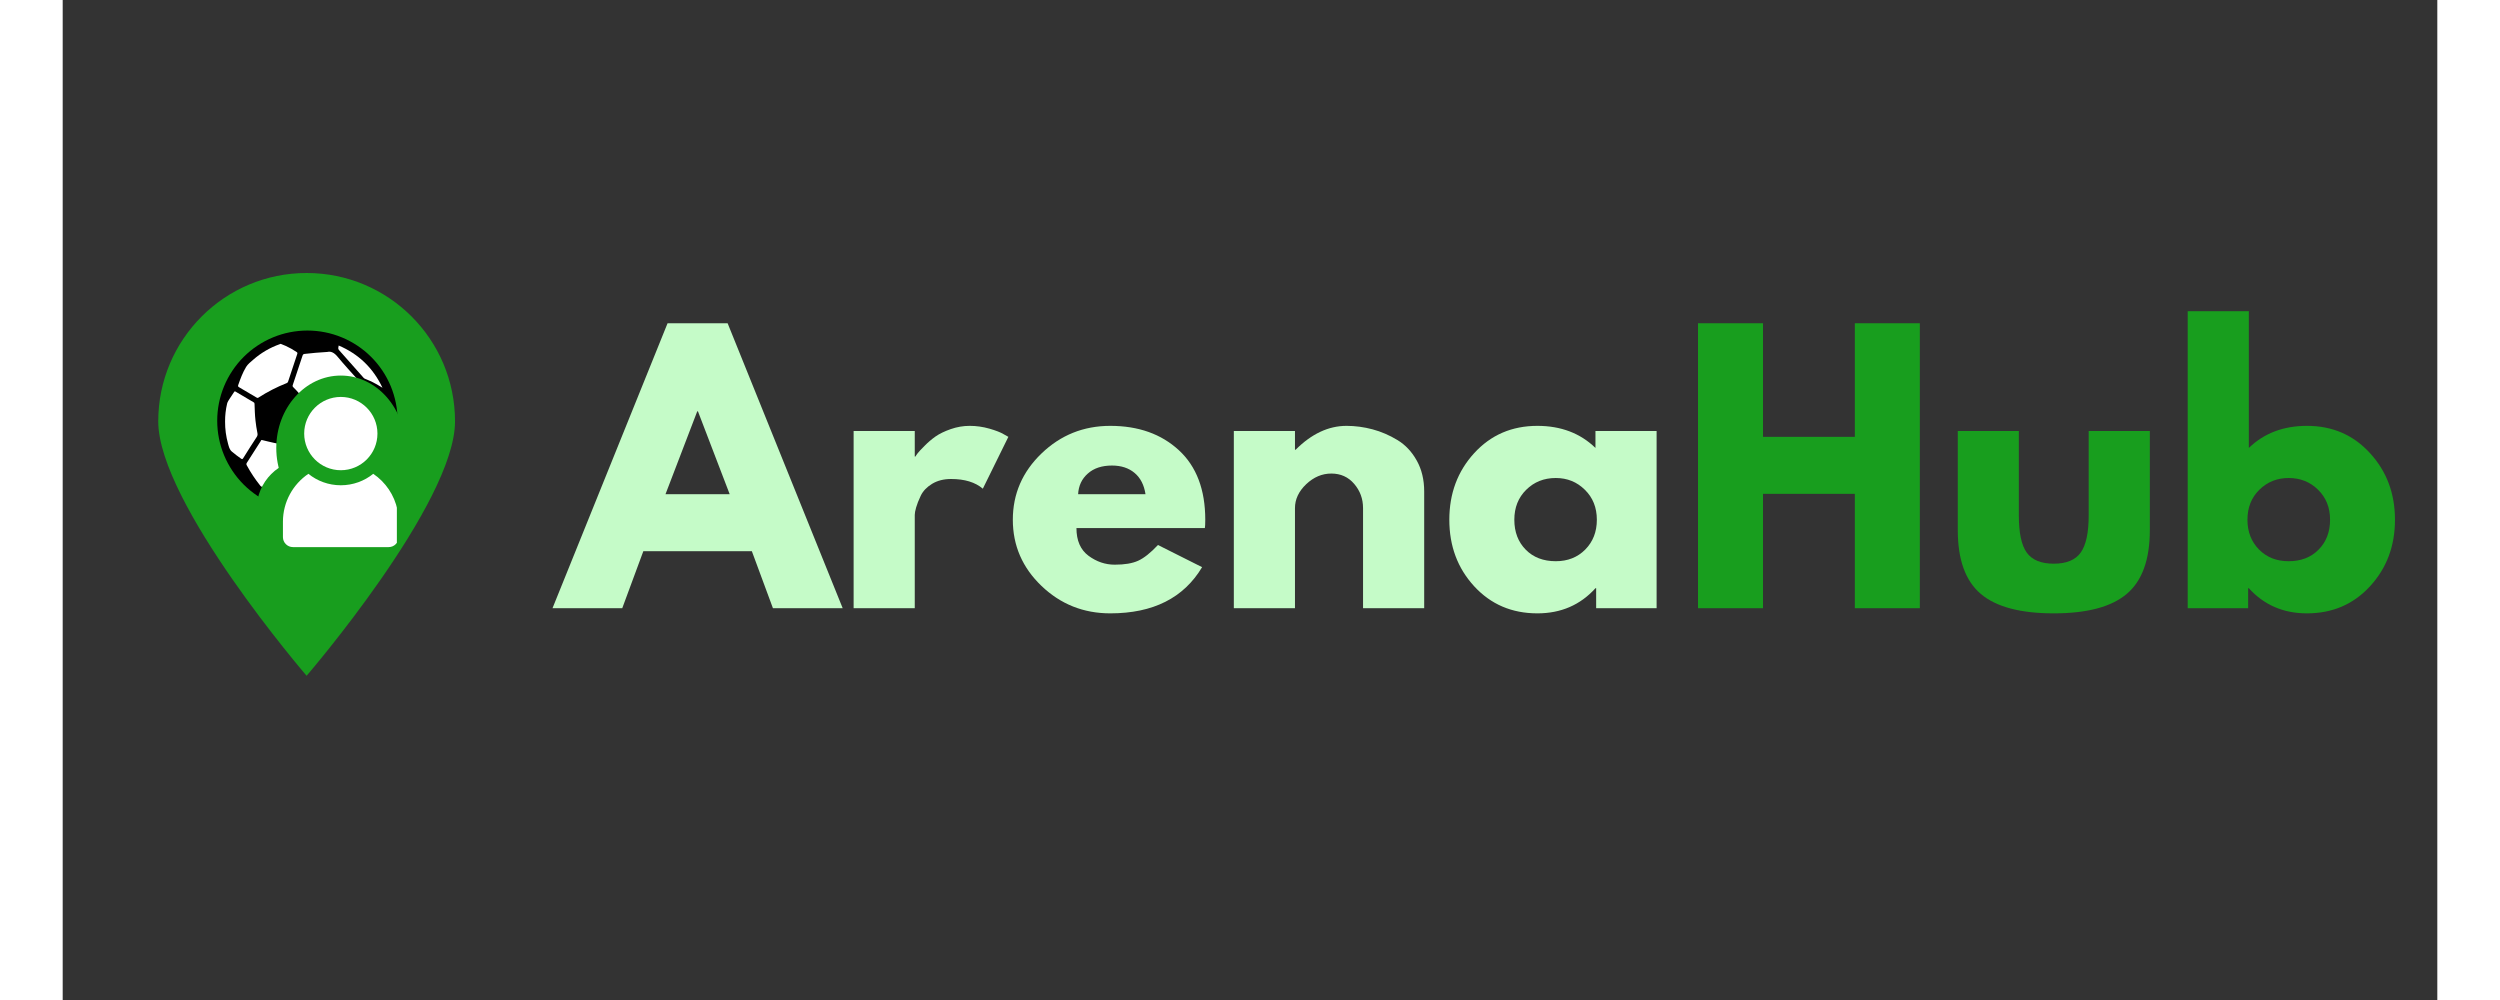 <svg xmlns="http://www.w3.org/2000/svg" xmlns:xlink="http://www.w3.org/1999/xlink" width="500" zoomAndPan="magnify" viewBox="0 0 375 157.92" height="200" preserveAspectRatio="xMidYMid meet" version="1.2"><rect x="0" y="0" width="375" height="157.92" fill="#333333" stroke="none"/><defs><clipPath id="841a81ee85"><path d="M 15.086 43 L 62 43 L 62 107 L 15.086 107 Z M 15.086 43 "/></clipPath><clipPath id="f61c6c3987"><path d="M 24.402 52.199 L 52.887 52.199 L 52.887 80.684 L 24.402 80.684 Z M 24.402 52.199 "/></clipPath><clipPath id="c611825e7a"><path d="M 33.73 59.309 L 54.105 59.309 L 54.105 82.23 L 33.73 82.23 Z M 33.73 59.309 "/></clipPath><clipPath id="c565966f11"><path d="M 43.918 59.309 C 38.293 59.309 33.73 64.43 33.73 70.742 C 33.73 77.059 38.293 82.18 43.918 82.18 C 49.547 82.18 54.105 77.059 54.105 70.742 C 54.105 64.43 49.547 59.309 43.918 59.309 Z M 43.918 59.309 "/></clipPath><clipPath id="3e34729e9c"><path d="M 0.73 0.309 L 21.105 0.309 L 21.105 23.23 L 0.73 23.23 Z M 0.73 0.309 "/></clipPath><clipPath id="76ad484a92"><path d="M 10.918 0.309 C 5.293 0.309 0.73 5.43 0.73 11.742 C 0.73 18.059 5.293 23.18 10.918 23.18 C 16.547 23.18 21.105 18.059 21.105 11.742 C 21.105 5.43 16.547 0.309 10.918 0.309 Z M 10.918 0.309 "/></clipPath><clipPath id="f74b67fa16"><rect x="0" width="22" y="0" height="24"/></clipPath><clipPath id="0db0bd8151"><path d="M 30.621 72.543 L 46.434 72.543 L 46.434 88.359 L 30.621 88.359 Z M 30.621 72.543 "/></clipPath><clipPath id="eee670e2ab"><path d="M 38.527 72.543 C 34.16 72.543 30.621 76.082 30.621 80.449 C 30.621 84.816 34.16 88.359 38.527 88.359 C 42.895 88.359 46.434 84.816 46.434 80.449 C 46.434 76.082 42.895 72.543 38.527 72.543 Z M 38.527 72.543 "/></clipPath><clipPath id="21652e692b"><path d="M 0.621 0.543 L 16.434 0.543 L 16.434 16.359 L 0.621 16.359 Z M 0.621 0.543 "/></clipPath><clipPath id="7e98af9a80"><path d="M 8.527 0.543 C 4.16 0.543 0.621 4.082 0.621 8.449 C 0.621 12.816 4.16 16.359 8.527 16.359 C 12.895 16.359 16.434 12.816 16.434 8.449 C 16.434 4.082 12.895 0.543 8.527 0.543 Z M 8.527 0.543 "/></clipPath><clipPath id="4e683c8c27"><rect x="0" width="17" y="0" height="17"/></clipPath><clipPath id="e113546ef7"><path d="M 34.781 74 L 52.773 74 L 52.773 86.664 L 34.781 86.664 Z M 34.781 74 "/></clipPath><clipPath id="76c5204bbc"><path d="M 38 62.676 L 50 62.676 L 50 75 L 38 75 Z M 38 62.676 "/></clipPath></defs><g id="02aef380c0"><g style="fill:#c5fbc8;fill-opacity:1;"><g transform="translate(78.881, 96.049)"><path style="stroke:none" d="M 26.125 -45 L 44.297 0 L 33.281 0 L 29.953 -9 L 12.812 -9 L 9.484 0 L -1.531 0 L 16.641 -45 Z M 26.453 -18 L 21.438 -31.094 L 21.328 -31.094 L 16.312 -18 Z M 26.453 -18 "/></g></g><g style="fill:#c5fbc8;fill-opacity:1;"><g transform="translate(121.637, 96.049)"><path style="stroke:none" d="M 3.266 0 L 3.266 -27.984 L 12.922 -27.984 L 12.922 -23.953 L 13.031 -23.953 C 13.102 -24.098 13.223 -24.273 13.391 -24.484 C 13.555 -24.703 13.91 -25.082 14.453 -25.625 C 14.992 -26.176 15.57 -26.672 16.188 -27.109 C 16.812 -27.547 17.613 -27.938 18.594 -28.281 C 19.582 -28.625 20.582 -28.797 21.594 -28.797 C 22.656 -28.797 23.691 -28.648 24.703 -28.359 C 25.723 -28.066 26.473 -27.773 26.953 -27.484 L 27.703 -27.062 L 23.672 -18.875 C 22.473 -19.895 20.801 -20.406 18.656 -20.406 C 17.488 -20.406 16.488 -20.148 15.656 -19.641 C 14.82 -19.129 14.227 -18.508 13.875 -17.781 C 13.531 -17.051 13.285 -16.43 13.141 -15.922 C 12.992 -15.41 12.922 -15.016 12.922 -14.734 L 12.922 0 Z M 3.266 0 "/></g></g><g style="fill:#c5fbc8;fill-opacity:1;"><g transform="translate(148.795, 96.049)"><path style="stroke:none" d="M 31.578 -12.656 L 11.297 -12.656 C 11.297 -10.688 11.93 -9.227 13.203 -8.281 C 14.473 -7.344 15.852 -6.875 17.344 -6.875 C 18.906 -6.875 20.141 -7.082 21.047 -7.5 C 21.961 -7.914 23.004 -8.742 24.172 -9.984 L 31.141 -6.484 C 28.234 -1.617 23.398 0.812 16.641 0.812 C 12.422 0.812 8.801 -0.629 5.781 -3.516 C 2.758 -6.41 1.25 -9.895 1.25 -13.969 C 1.25 -18.039 2.758 -21.531 5.781 -24.438 C 8.801 -27.344 12.422 -28.797 16.641 -28.797 C 21.078 -28.797 24.688 -27.516 27.469 -24.953 C 30.25 -22.391 31.641 -18.727 31.641 -13.969 C 31.641 -13.312 31.617 -12.875 31.578 -12.656 Z M 11.562 -18 L 22.203 -18 C 21.984 -19.457 21.41 -20.578 20.484 -21.359 C 19.555 -22.141 18.363 -22.531 16.906 -22.531 C 15.312 -22.531 14.039 -22.109 13.094 -21.266 C 12.145 -20.43 11.633 -19.344 11.562 -18 Z M 11.562 -18 "/></g></g><g style="fill:#c5fbc8;fill-opacity:1;"><g transform="translate(181.68, 96.049)"><path style="stroke:none" d="M 3.266 0 L 3.266 -27.984 L 12.922 -27.984 L 12.922 -25.031 L 13.031 -25.031 C 15.539 -27.539 18.219 -28.797 21.062 -28.797 C 22.438 -28.797 23.805 -28.613 25.172 -28.25 C 26.535 -27.883 27.844 -27.32 29.094 -26.562 C 30.352 -25.801 31.375 -24.719 32.156 -23.312 C 32.938 -21.914 33.328 -20.289 33.328 -18.438 L 33.328 0 L 23.672 0 L 23.672 -15.812 C 23.672 -17.27 23.207 -18.539 22.281 -19.625 C 21.352 -20.719 20.145 -21.266 18.656 -21.266 C 17.195 -21.266 15.875 -20.703 14.688 -19.578 C 13.508 -18.453 12.922 -17.195 12.922 -15.812 L 12.922 0 Z M 3.266 0 "/></g></g><g style="fill:#c5fbc8;fill-opacity:1;"><g transform="translate(217.727, 96.049)"><path style="stroke:none" d="M 5.172 -3.469 C 2.555 -6.32 1.25 -9.82 1.25 -13.969 C 1.25 -18.113 2.555 -21.617 5.172 -24.484 C 7.797 -27.359 11.125 -28.797 15.156 -28.797 C 18.875 -28.797 21.93 -27.633 24.328 -25.312 L 24.328 -27.984 L 33.984 -27.984 L 33.984 0 L 24.438 0 L 24.438 -3.156 L 24.328 -3.156 C 21.93 -0.508 18.875 0.812 15.156 0.812 C 11.125 0.812 7.797 -0.613 5.172 -3.469 Z M 13.391 -18.703 C 12.141 -17.473 11.516 -15.895 11.516 -13.969 C 11.516 -12.039 12.113 -10.469 13.312 -9.25 C 14.508 -8.031 16.094 -7.422 18.062 -7.422 C 19.945 -7.422 21.5 -8.035 22.719 -9.266 C 23.938 -10.504 24.547 -12.07 24.547 -13.969 C 24.547 -15.895 23.914 -17.473 22.656 -18.703 C 21.406 -19.941 19.875 -20.562 18.062 -20.562 C 16.195 -20.562 14.641 -19.941 13.391 -18.703 Z M 13.391 -18.703 "/></g></g><g style="fill:#189e1e;fill-opacity:1;"><g transform="translate(254.984, 96.049)"><path style="stroke:none" d="M 13.531 -18.062 L 13.531 0 L 3.266 0 L 3.266 -45 L 13.531 -45 L 13.531 -27.062 L 28.031 -27.062 L 28.031 -45 L 38.297 -45 L 38.297 0 L 28.031 0 L 28.031 -18.062 Z M 13.531 -18.062 "/></g></g><g style="fill:#189e1e;fill-opacity:1;"><g transform="translate(296.539, 96.049)"><path style="stroke:none" d="M 12.375 -27.984 L 12.375 -14.672 C 12.375 -11.91 12.789 -9.945 13.625 -8.781 C 14.469 -7.613 15.891 -7.031 17.891 -7.031 C 19.891 -7.031 21.305 -7.613 22.141 -8.781 C 22.984 -9.945 23.406 -11.91 23.406 -14.672 L 23.406 -27.984 L 33.062 -27.984 L 33.062 -12.328 C 33.062 -7.672 31.848 -4.316 29.422 -2.266 C 27.004 -0.211 23.16 0.812 17.891 0.812 C 12.617 0.812 8.773 -0.211 6.359 -2.266 C 3.941 -4.316 2.734 -7.672 2.734 -12.328 L 2.734 -27.984 Z M 12.375 -27.984 "/></g></g><g style="fill:#189e1e;fill-opacity:1;"><g transform="translate(332.314, 96.049)"><path style="stroke:none" d="M 32.062 -24.484 C 34.688 -21.617 36 -18.113 36 -13.969 C 36 -9.82 34.688 -6.32 32.062 -3.469 C 29.445 -0.613 26.125 0.812 22.094 0.812 C 18.383 0.812 15.328 -0.508 12.922 -3.156 L 12.812 -3.156 L 12.812 0 L 3.266 0 L 3.266 -46.906 L 12.922 -46.906 L 12.922 -25.312 C 15.328 -27.633 18.383 -28.797 22.094 -28.797 C 26.125 -28.797 29.445 -27.359 32.062 -24.484 Z M 23.938 -9.25 C 25.145 -10.469 25.75 -12.039 25.75 -13.969 C 25.75 -15.895 25.117 -17.473 23.859 -18.703 C 22.609 -19.941 21.055 -20.562 19.203 -20.562 C 17.379 -20.562 15.836 -19.941 14.578 -18.703 C 13.328 -17.473 12.703 -15.895 12.703 -13.969 C 12.703 -12.07 13.312 -10.504 14.531 -9.266 C 15.75 -8.035 17.305 -7.422 19.203 -7.422 C 21.16 -7.422 22.738 -8.031 23.938 -9.25 Z M 23.938 -9.25 "/></g></g><g clip-rule="nonzero" clip-path="url(#841a81ee85)"><path style=" stroke:none;fill-rule:nonzero;fill:#189e1e;fill-opacity:1;" d="M 38.52 78.426 C 31.586 78.426 25.957 72.801 25.957 65.855 C 25.957 58.926 31.586 53.297 38.52 53.297 C 45.465 53.297 51.082 58.926 51.082 65.855 C 51.082 72.801 45.465 78.426 38.52 78.426 Z M 38.52 43.113 C 25.582 43.113 15.09 53.602 15.09 66.543 C 15.09 79.492 38.52 106.719 38.52 106.719 C 38.52 106.719 61.957 79.492 61.957 66.543 C 61.957 53.602 51.469 43.113 38.52 43.113 "/></g><g clip-rule="nonzero" clip-path="url(#f61c6c3987)"><path style=" stroke:none;fill-rule:nonzero;fill:#000000;fill-opacity:1;" d="M 52.891 66.445 C 52.891 67.379 52.801 68.305 52.617 69.223 C 52.434 70.141 52.164 71.031 51.809 71.895 C 51.449 72.758 51.012 73.578 50.492 74.355 C 49.973 75.137 49.379 75.855 48.719 76.516 C 48.059 77.176 47.34 77.77 46.562 78.289 C 45.781 78.809 44.961 79.246 44.098 79.605 C 43.234 79.961 42.344 80.23 41.426 80.414 C 40.508 80.598 39.582 80.688 38.648 80.688 C 37.711 80.688 36.785 80.598 35.867 80.414 C 34.949 80.23 34.059 79.961 33.195 79.605 C 32.332 79.246 31.512 78.809 30.734 78.289 C 29.957 77.77 29.238 77.176 28.574 76.516 C 27.914 75.855 27.324 75.137 26.805 74.355 C 26.285 73.578 25.844 72.758 25.488 71.895 C 25.129 71.031 24.859 70.141 24.676 69.223 C 24.496 68.305 24.402 67.379 24.402 66.445 C 24.402 65.508 24.496 64.582 24.676 63.664 C 24.859 62.746 25.129 61.855 25.488 60.992 C 25.844 60.129 26.285 59.309 26.805 58.531 C 27.324 57.754 27.914 57.031 28.574 56.371 C 29.238 55.711 29.957 55.121 30.734 54.602 C 31.512 54.082 32.332 53.641 33.195 53.285 C 34.059 52.926 34.949 52.656 35.867 52.473 C 36.785 52.293 37.711 52.199 38.648 52.199 C 39.582 52.199 40.508 52.293 41.426 52.473 C 42.344 52.656 43.234 52.926 44.098 53.285 C 44.961 53.641 45.781 54.082 46.562 54.602 C 47.34 55.121 48.059 55.711 48.719 56.371 C 49.379 57.031 49.973 57.754 50.492 58.531 C 51.012 59.309 51.449 60.129 51.809 60.992 C 52.164 61.855 52.434 62.746 52.617 63.664 C 52.801 64.582 52.891 65.508 52.891 66.445 Z M 52.891 66.445 "/></g><path style=" stroke:none;fill-rule:nonzero;fill:#ffffff;fill-opacity:1;" d="M 40.68 75.035 C 40.207 75.211 39.973 74.859 39.715 74.398 C 38.91 72.949 38.066 71.523 37.227 70.094 C 37.129 69.926 37.133 69.797 37.223 69.629 C 37.922 68.316 38.613 67.004 39.297 65.688 C 39.379 65.535 39.461 65.473 39.641 65.457 C 41.141 65.312 42.641 65.148 44.141 64.992 C 44.57 64.945 45.004 64.914 45.438 64.867 C 45.57 64.852 45.645 64.891 45.719 65.004 C 46.523 66.223 47.305 67.457 47.957 68.762 C 48.039 68.895 48.035 69.027 47.953 69.156 C 47.012 70.902 46.078 72.648 45.152 74.398 C 45.055 74.582 44.91 74.582 44.754 74.609 C 43.406 74.848 42.047 74.988 40.68 75.035 Z M 40.68 75.035 "/><path style=" stroke:none;fill-rule:nonzero;fill:#ffffff;fill-opacity:1;" d="M 41.809 55.578 C 42.371 55.434 42.891 55.711 43.387 56.305 C 44.484 57.637 45.66 58.902 46.809 60.188 C 46.902 60.289 46.883 60.367 46.848 60.477 C 46.5 61.613 46.027 62.699 45.602 63.801 C 45.562 63.93 45.477 63.992 45.344 63.992 C 44.031 64.121 42.719 64.254 41.41 64.383 C 40.824 64.441 40.242 64.504 39.66 64.57 C 39.555 64.594 39.469 64.562 39.406 64.477 C 38.684 63.652 37.949 62.844 37.238 62.016 C 36.98 61.715 36.699 61.434 36.422 61.156 C 36.309 61.047 36.281 60.957 36.332 60.805 C 36.852 59.266 37.363 57.723 37.871 56.18 C 37.93 56.004 38 55.914 38.195 55.891 C 39.332 55.75 40.477 55.664 41.809 55.578 Z M 41.809 55.578 "/><path style=" stroke:none;fill-rule:nonzero;fill:#ffffff;fill-opacity:1;" d="M 31.438 69.48 C 31.773 69.562 32.086 69.637 32.402 69.715 C 33.617 70.012 34.848 70.242 36.086 70.41 C 36.32 70.441 36.477 70.527 36.605 70.754 C 37.469 72.281 38.359 73.797 39.238 75.316 C 39.297 75.418 39.348 75.504 39.254 75.629 C 38.734 76.324 38.223 77.023 37.719 77.727 C 37.594 77.898 37.48 77.953 37.254 77.91 C 35.336 77.555 33.41 77.215 31.488 76.879 C 31.379 76.863 31.289 76.812 31.223 76.723 C 30.406 75.707 29.691 74.629 29.07 73.484 C 28.984 73.328 28.992 73.223 29.09 73.07 C 29.824 71.938 30.547 70.793 31.273 69.656 C 31.32 69.586 31.34 69.48 31.438 69.48 Z M 31.438 69.48 "/><path style=" stroke:none;fill-rule:nonzero;fill:#ffffff;fill-opacity:1;" d="M 34.422 54.297 C 34.699 54.41 34.977 54.512 35.25 54.637 C 35.84 54.906 36.402 55.227 36.941 55.59 C 37.062 55.672 37.094 55.746 37.043 55.898 C 36.555 57.352 36.074 58.809 35.594 60.266 C 35.559 60.387 35.484 60.465 35.367 60.504 C 33.809 61.121 32.32 61.883 30.91 62.793 C 30.797 62.863 30.723 62.852 30.621 62.785 C 29.699 62.238 28.777 61.688 27.852 61.152 C 27.695 61.062 27.66 60.973 27.719 60.805 C 28.062 59.82 28.422 58.84 28.965 57.945 C 29.238 57.504 29.668 57.172 30.062 56.828 C 31.309 55.73 32.715 54.906 34.277 54.352 Z M 34.422 54.297 "/><path style=" stroke:none;fill-rule:nonzero;fill:#ffffff;fill-opacity:1;" d="M 25.645 66.582 C 25.637 65.621 25.746 64.676 25.965 63.742 C 26.031 63.453 26.23 63.191 26.391 62.93 C 26.602 62.586 26.84 62.258 27.062 61.914 C 27.129 61.812 27.176 61.766 27.309 61.848 C 28.258 62.418 29.211 62.98 30.168 63.539 C 30.285 63.605 30.293 63.695 30.297 63.809 C 30.332 64.672 30.344 65.539 30.445 66.402 C 30.527 67.066 30.609 67.727 30.75 68.379 C 30.809 68.617 30.766 68.836 30.625 69.031 C 29.902 70.133 29.195 71.242 28.504 72.359 C 28.398 72.527 28.324 72.531 28.172 72.43 C 27.676 72.102 27.219 71.719 26.754 71.348 C 26.324 71.008 26.242 70.523 26.109 70.055 C 25.793 68.918 25.637 67.762 25.645 66.582 Z M 25.645 66.582 "/><path style=" stroke:none;fill-rule:nonzero;fill:#ffffff;fill-opacity:1;" d="M 51.605 67.652 C 51.461 69.516 50.934 71.266 50.031 72.902 C 49.129 74.539 47.93 75.918 46.434 77.035 C 46.309 77.129 46.266 77.105 46.25 76.961 C 46.164 76.344 46.031 75.738 45.848 75.145 C 45.82 75.047 45.836 74.953 45.891 74.871 C 46.879 73.031 47.863 71.191 48.848 69.352 C 48.906 69.246 48.992 69.172 49.105 69.129 C 49.977 68.715 50.824 68.258 51.605 67.652 Z M 51.605 67.652 "/><path style=" stroke:none;fill-rule:nonzero;fill:#ffffff;fill-opacity:1;" d="M 43.586 54.562 C 46.738 55.91 49.023 58.109 50.5 61.234 C 50.18 61.043 49.906 60.871 49.629 60.711 C 49.035 60.367 48.418 60.074 47.777 59.832 C 47.684 59.801 47.602 59.75 47.531 59.676 C 46.227 58.203 44.922 56.73 43.613 55.258 C 43.438 55.055 43.555 54.816 43.586 54.562 Z M 43.586 54.562 "/><path style=" stroke:none;fill-rule:nonzero;fill:#fefefe;fill-opacity:1;" d="M 32.406 77.945 C 33.5 78.137 34.59 78.328 35.68 78.52 C 36.113 78.598 36.547 78.691 36.98 78.758 C 37.242 78.793 37.488 78.867 37.723 78.984 C 38.164 79.207 38.617 79.395 39.082 79.555 C 37.824 79.738 34.867 79.41 32.359 78 C 32.34 77.953 32.352 77.934 32.406 77.945 Z M 32.406 77.945 "/><g clip-rule="nonzero" clip-path="url(#c611825e7a)"><g clip-rule="nonzero" clip-path="url(#c565966f11)"><g transform="matrix(1,0,0,1,33,59)"><g clip-path="url(#f74b67fa16)"><g clip-rule="nonzero" clip-path="url(#3e34729e9c)"><g clip-rule="nonzero" clip-path="url(#76ad484a92)"><path style=" stroke:none;fill-rule:nonzero;fill:#189e1e;fill-opacity:1;" d="M 0.73 0.309 L 21.105 0.309 L 21.105 23.152 L 0.73 23.152 Z M 0.73 0.309 "/></g></g></g></g></g></g><g clip-rule="nonzero" clip-path="url(#0db0bd8151)"><g clip-rule="nonzero" clip-path="url(#eee670e2ab)"><g transform="matrix(1,0,0,1,30,72)"><g clip-path="url(#4e683c8c27)"><g clip-rule="nonzero" clip-path="url(#21652e692b)"><g clip-rule="nonzero" clip-path="url(#7e98af9a80)"><path style=" stroke:none;fill-rule:nonzero;fill:#189e1e;fill-opacity:1;" d="M 0.621 0.543 L 16.434 0.543 L 16.434 16.359 L 0.621 16.359 Z M 0.621 0.543 "/></g></g></g></g></g></g><g clip-rule="nonzero" clip-path="url(#e113546ef7)"><path style=" stroke:none;fill-rule:nonzero;fill:#ffffff;fill-opacity:1;" d="M 49.043 74.824 C 47.645 75.957 45.855 76.633 43.918 76.633 C 41.988 76.633 40.199 75.957 38.801 74.824 C 36.379 76.461 34.781 79.246 34.781 82.395 L 34.781 84.828 C 34.781 85.691 35.496 86.398 36.359 86.398 L 51.484 86.398 C 52.352 86.398 53.055 85.691 53.055 84.828 L 53.055 82.395 C 53.055 79.863 52.035 77.582 50.383 75.93 C 49.973 75.52 49.527 75.148 49.043 74.824 Z M 49.043 74.824 "/></g><g clip-rule="nonzero" clip-path="url(#76c5204bbc)"><path style=" stroke:none;fill-rule:nonzero;fill:#ffffff;fill-opacity:1;" d="M 43.922 74.258 C 47.121 74.258 49.707 71.668 49.707 68.473 C 49.707 65.277 47.117 62.684 43.922 62.684 C 40.727 62.684 38.137 65.273 38.137 68.469 C 38.137 71.664 40.723 74.258 43.922 74.258 Z M 43.922 74.258 "/></g></g></svg>